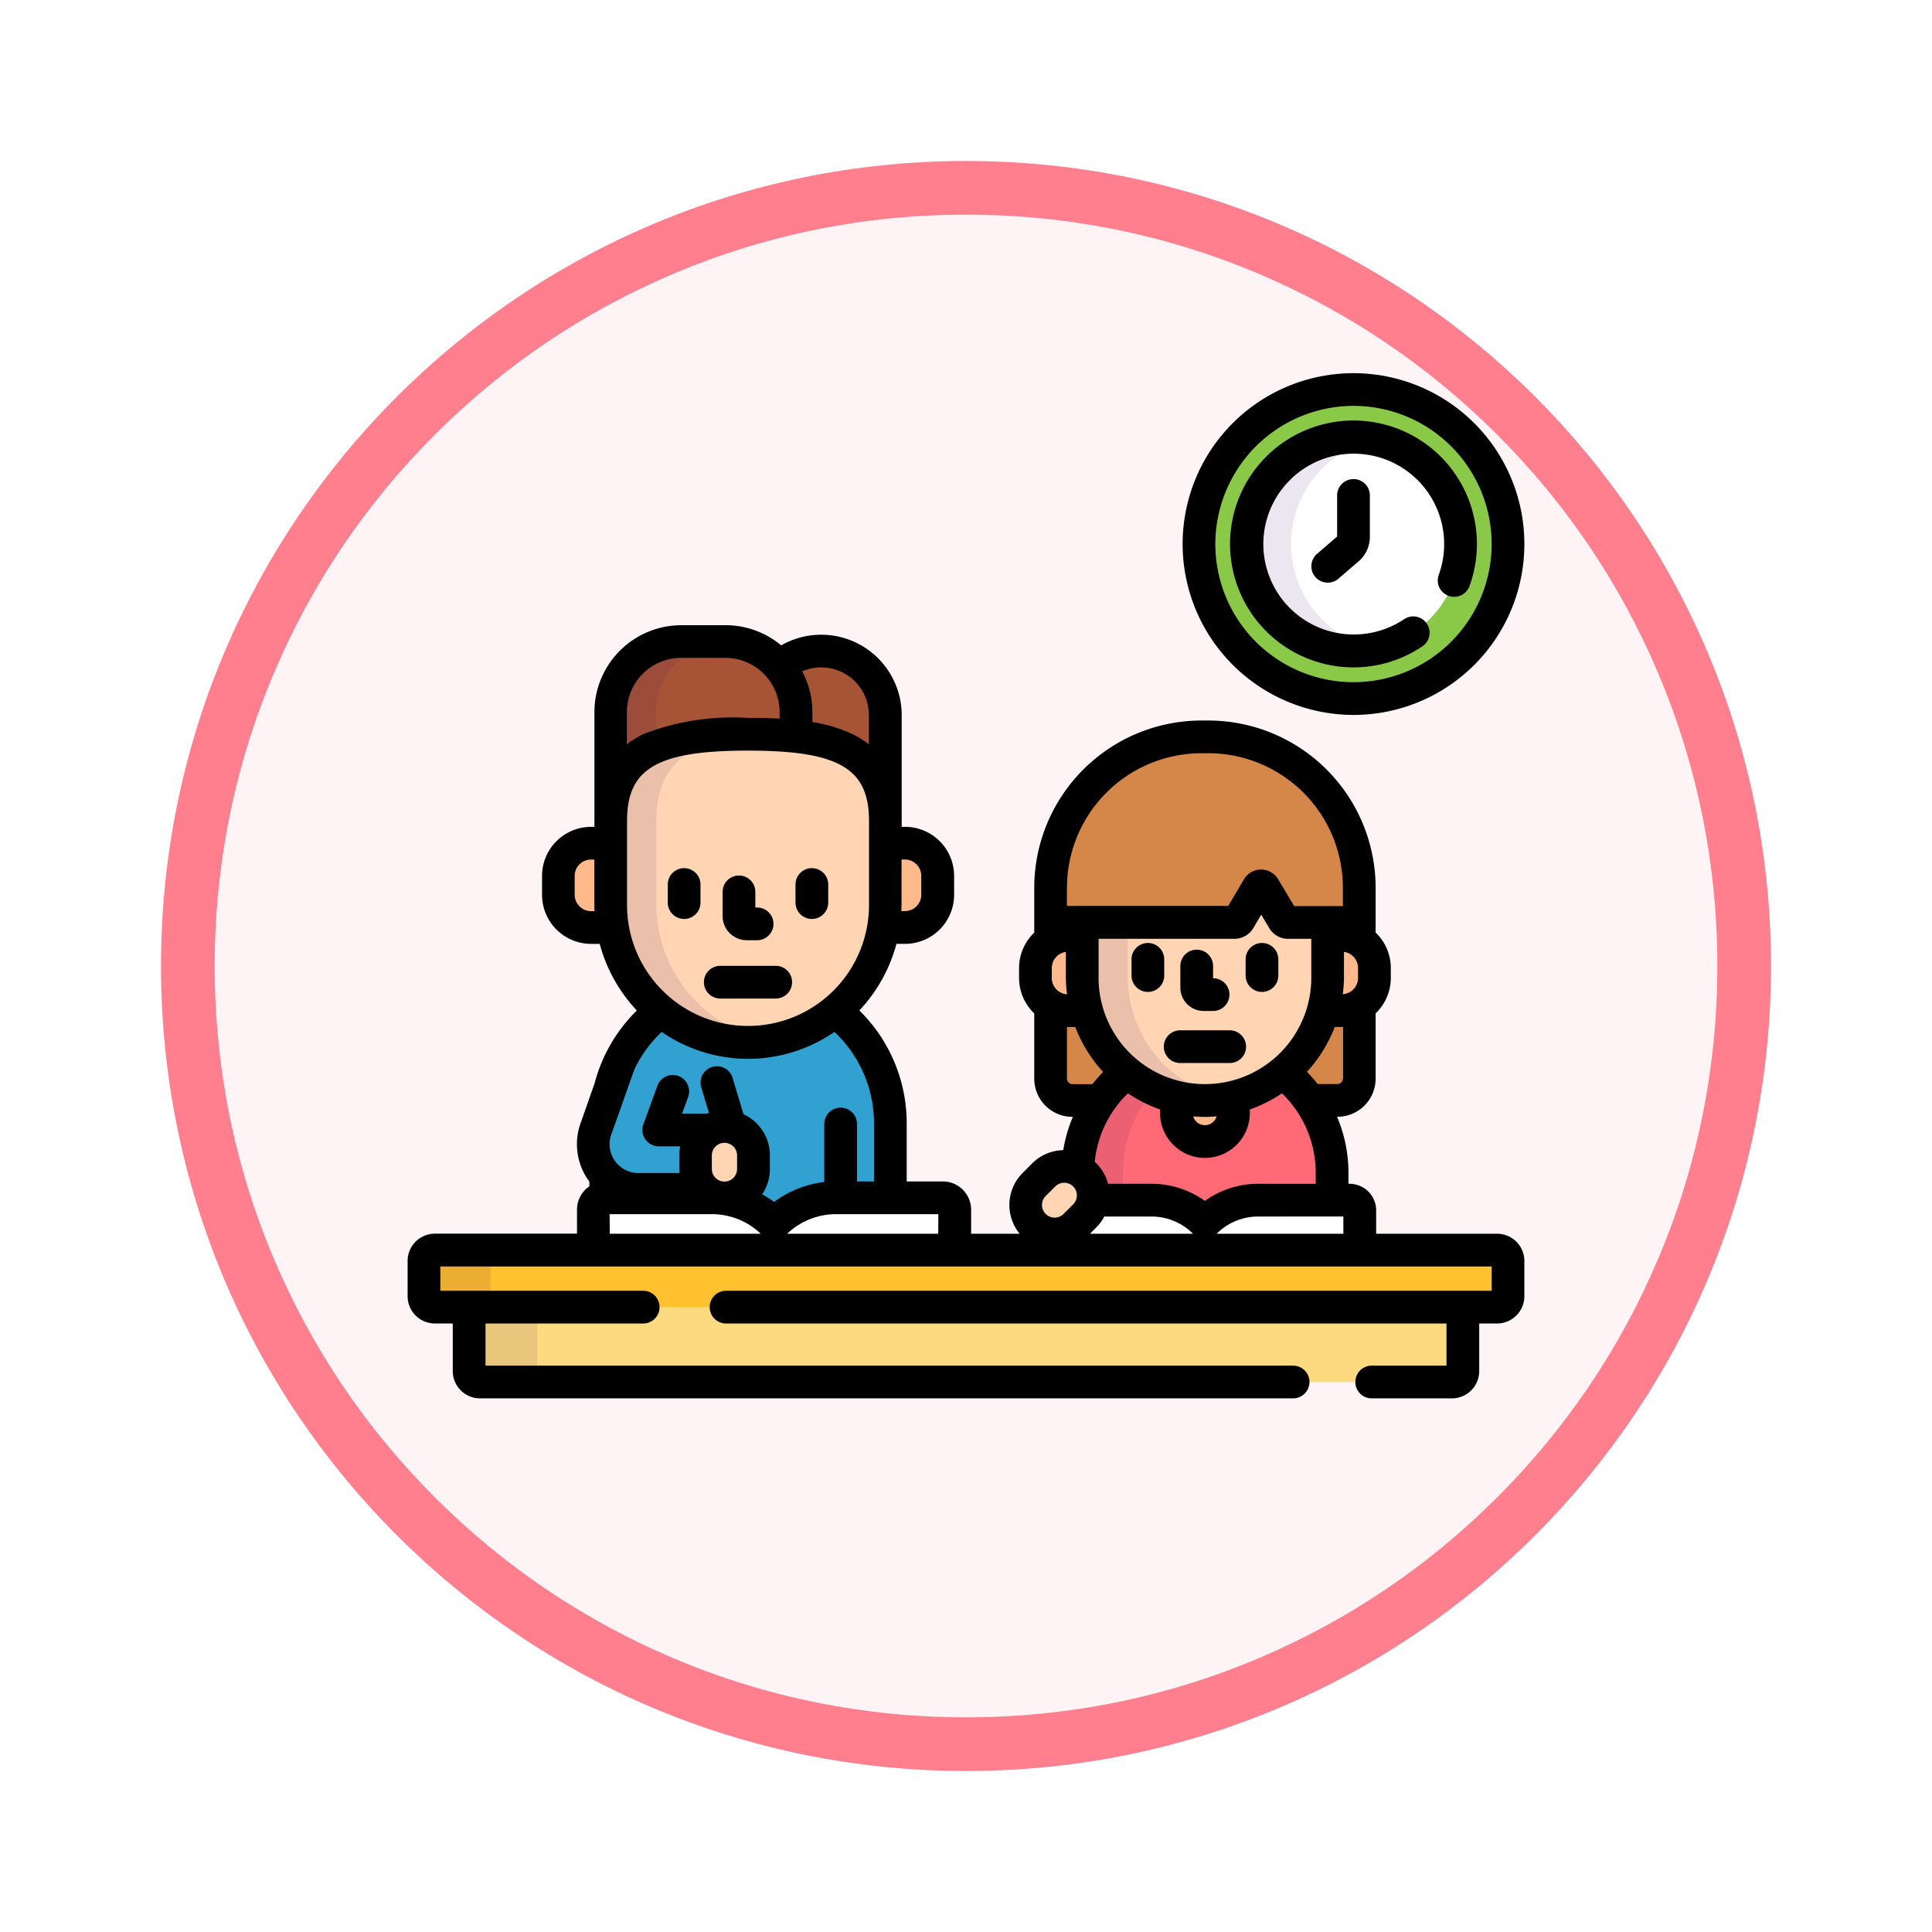 <svg xmlns="http://www.w3.org/2000/svg" xmlns:xlink="http://www.w3.org/1999/xlink" width="108" height="108" viewBox="0 0 108 108">
  <defs>
    <filter id="Trazado_982547" x="0" y="0" width="108" height="108" filterUnits="userSpaceOnUse">
      <feOffset dy="3" input="SourceAlpha"/>
      <feGaussianBlur stdDeviation="3" result="blur"/>
      <feFlood flood-opacity="0.161"/>
      <feComposite operator="in" in2="blur"/>
      <feComposite in="SourceGraphic"/>
    </filter>
  </defs>
  <g id="Grupo_1159944" data-name="Grupo 1159944" transform="translate(-903 -407)">
    <g id="Grupo_1149837" data-name="Grupo 1149837" transform="translate(0 -4452)">
      <g id="Grupo_1149675" data-name="Grupo 1149675" transform="translate(157 -2821)">
        <g id="Grupo_1148534" data-name="Grupo 1148534" transform="translate(156 4253)">
          <g id="Grupo_1147066" data-name="Grupo 1147066" transform="translate(-26 -556)">
            <g transform="matrix(1, 0, 0, 1, 616, 3983)" filter="url(#Trazado_982547)">
              <g id="Trazado_982547-2" data-name="Trazado 982547" transform="translate(9 6)" fill="#fef4f5">
                <path d="M 45 88.5 C 39.127 88.5 33.43 87.35 28.068 85.082 C 22.889 82.891 18.236 79.755 14.241 75.759 C 10.245 71.764 7.109 67.111 4.918 61.932 C 2.65 56.57 1.5 50.873 1.5 45 C 1.5 39.127 2.65 33.43 4.918 28.068 C 7.109 22.889 10.245 18.236 14.241 14.241 C 18.236 10.245 22.889 7.109 28.068 4.918 C 33.43 2.65 39.127 1.5 45 1.5 C 50.873 1.5 56.57 2.65 61.932 4.918 C 67.111 7.109 71.764 10.245 75.759 14.241 C 79.755 18.236 82.891 22.889 85.082 28.068 C 87.35 33.43 88.5 39.127 88.5 45 C 88.5 50.873 87.35 56.57 85.082 61.932 C 82.891 67.111 79.755 71.764 75.759 75.759 C 71.764 79.755 67.111 82.891 61.932 85.082 C 56.57 87.35 50.873 88.5 45 88.5 Z" stroke="none"/>
                <path d="M 45 3 C 39.329 3 33.829 4.11 28.653 6.299 C 23.652 8.415 19.16 11.443 15.302 15.302 C 11.443 19.16 8.415 23.652 6.299 28.653 C 4.11 33.829 3 39.329 3 45 C 3 50.671 4.11 56.171 6.299 61.347 C 8.415 66.348 11.443 70.84 15.302 74.698 C 19.16 78.557 23.652 81.585 28.653 83.701 C 33.829 85.89 39.329 87 45 87 C 50.671 87 56.171 85.89 61.347 83.701 C 66.348 81.585 70.84 78.557 74.698 74.698 C 78.557 70.84 81.585 66.348 83.701 61.347 C 85.89 56.171 87 50.671 87 45 C 87 39.329 85.89 33.829 83.701 28.653 C 81.585 23.652 78.557 19.16 74.698 15.302 C 70.84 11.443 66.348 8.415 61.347 6.299 C 56.171 4.11 50.671 3 45 3 M 45 0 C 69.853 0 90 20.147 90 45 C 90 69.853 69.853 90 45 90 C 20.147 90 0 69.853 0 45 C 0 20.147 20.147 0 45 0 Z" stroke="none" fill="#ff7f8f"/>
              </g>
            </g>
          </g>
        </g>
      </g>
    </g>
    <g id="estudiando" transform="translate(925.786 406.877)">
      <g id="Grupo_1159933" data-name="Grupo 1159933" transform="translate(35.943 56.33)">
        <path id="Trazado_996742" data-name="Trazado 996742" d="M296.819,311.167h-1.055a1.812,1.812,0,0,1-.981-.289v4.09A1.223,1.223,0,0,0,296,316.188h1.571a7.172,7.172,0,0,1,1.487-1.571A6.954,6.954,0,0,1,296.819,311.167Z" transform="translate(-294.783 -310.878)" fill="#d48748"/>
        <path id="Trazado_996743" data-name="Trazado 996743" d="M404.518,311.167h-1.055a6.953,6.953,0,0,1-2.242,3.449,7.178,7.178,0,0,1,1.487,1.571h1.571a1.223,1.223,0,0,0,1.219-1.219v-4.09A1.812,1.812,0,0,1,404.518,311.167Z" transform="translate(-388.243 -310.878)" fill="#d48748"/>
      </g>
      <path id="Trazado_996744" data-name="Trazado 996744" d="M28.227,449.189a.607.607,0,0,0-.019.144v3.432a.61.61,0,0,0,.61.61h54.33a.61.61,0,0,0,.61-.61v-3.432a.6.6,0,0,0-.019-.144Z" transform="translate(-24.769 -375.995)" fill="#fcdb80"/>
      <g id="Grupo_1159934" data-name="Grupo 1159934" transform="translate(3.439 73.194)" opacity="0.1">
        <path id="Trazado_996745" data-name="Trazado 996745" d="M32.013,452.765v-3.432a.6.6,0,0,1,.019-.144H28.227a.607.607,0,0,0-.019.144v3.432a.61.61,0,0,0,.61.61h3.805A.61.61,0,0,1,32.013,452.765Z" transform="translate(-28.208 -449.189)" fill="#37005e"/>
      </g>
      <circle id="Elipse_11722" data-name="Elipse 11722" cx="8.638" cy="8.638" r="8.638" transform="translate(44.238 21.898)" fill="#89c947"/>
      <circle id="Elipse_11723" data-name="Elipse 11723" cx="5.981" cy="5.981" r="5.981" transform="translate(46.895 24.555)" fill="#fff"/>
      <g id="Grupo_1159935" data-name="Grupo 1159935" transform="translate(46.895 24.555)" opacity="0.1">
        <path id="Trazado_996746" data-name="Trazado 996746" d="M387.1,56.261a5.982,5.982,0,0,1,4.737-5.85,5.98,5.98,0,1,0,0,11.7A5.982,5.982,0,0,1,387.1,56.261Z" transform="translate(-384.61 -50.281)" fill="#37005e"/>
      </g>
      <path id="Trazado_996747" data-name="Trazado 996747" d="M104.869,144.545a3.573,3.573,0,0,0-2.334.864,3.934,3.934,0,0,0-3.009-1.4H97.046a3.943,3.943,0,0,0-3.943,3.943v6.075c0-4.291,3.437-4.836,7.677-4.836s7.677.545,7.677,4.836v-5.9A3.588,3.588,0,0,0,104.869,144.545Z" transform="translate(-81.751 -108.03)" fill="#a75436"/>
      <g id="Grupo_1159936" data-name="Grupo 1159936" transform="translate(11.352 35.984)" opacity="0.1">
        <path id="Trazado_996748" data-name="Trazado 996748" d="M95.651,149.873v-1.915a3.943,3.943,0,0,1,3.909-3.942H97.046a3.943,3.943,0,0,0-3.943,3.943v6.075A4,4,0,0,1,95.651,149.873Z" transform="translate(-93.103 -144.014)" fill="#37005e"/>
      </g>
      <path id="Trazado_996749" data-name="Trazado 996749" d="M98.671,313.378a7.605,7.605,0,0,1-9.737,0,7.971,7.971,0,0,0-2.9,4.568l-.7,1.935a2.59,2.59,0,0,0,.27,2.4,2.445,2.445,0,0,0,.245.3v1.245H91.8a4.85,4.85,0,0,1,3.455,1.447,4.85,4.85,0,0,1,3.455-1.447h3.046v-4.162A7.944,7.944,0,0,0,98.671,313.378Z" transform="translate(-74.774 -256.744)" fill="#30a1d0"/>
      <g id="Grupo_1159937" data-name="Grupo 1159937" transform="translate(8.423 47.255)">
        <path id="Trazado_996750" data-name="Trazado 996750" d="M72.013,239.828v-3.372h-1.1a1.834,1.834,0,0,0-1.829,1.829v1.056a1.834,1.834,0,0,0,1.829,1.829H72.13A7.919,7.919,0,0,1,72.013,239.828Z" transform="translate(-69.085 -236.456)" fill="#ffb98a"/>
        <path id="Trazado_996751" data-name="Trazado 996751" d="M219.286,236.456h-1.1v3.372a7.9,7.9,0,0,1-.116,1.342h1.216a1.834,1.834,0,0,0,1.829-1.829v-1.056A1.834,1.834,0,0,0,219.286,236.456Z" transform="translate(-199.904 -236.456)" fill="#ffb98a"/>
      </g>
      <path id="Trazado_996752" data-name="Trazado 996752" d="M108.456,195.981a7.724,7.724,0,0,1-7.677,7.77h0a7.724,7.724,0,0,1-7.677-7.77v-4.625c0-4.291,3.437-4.836,7.677-4.836h0c4.24,0,7.677.545,7.677,4.836Z" transform="translate(-81.75 -145.353)" fill="#ffd5b3"/>
      <g id="Grupo_1159938" data-name="Grupo 1159938" transform="translate(11.352 41.167)" opacity="0.1">
        <path id="Trazado_996753" data-name="Trazado 996753" d="M95.65,195.981v-4.625c0-3.852,2.77-4.684,6.4-4.815-.415-.015-.84-.021-1.274-.021-4.24,0-7.677.545-7.677,4.836v4.625a7.724,7.724,0,0,0,7.677,7.77,7.619,7.619,0,0,0,1.274-.109A7.744,7.744,0,0,1,95.65,195.981Z" transform="translate(-93.102 -186.52)" fill="#37005e"/>
      </g>
      <path id="Trazado_996754" data-name="Trazado 996754" d="M307.677,347.271a1.617,1.617,0,0,1,.451,1.413h3.3a4.157,4.157,0,0,1,2.962,1.24,4.157,4.157,0,0,1,2.962-1.24H321.5v-1.53a7.1,7.1,0,0,0-2.758-5.615,6.795,6.795,0,0,1-8.7,0,7.1,7.1,0,0,0-2.753,5.447A1.619,1.619,0,0,1,307.677,347.271Z" transform="translate(-269.823 -281.47)" fill="#ff6a76"/>
      <g id="Grupo_1159939" data-name="Grupo 1159939" transform="translate(37.468 60.068)" opacity="0.1">
        <path id="Trazado_996755" data-name="Trazado 996755" d="M307.678,347.271a1.617,1.617,0,0,1,.451,1.413h1.688v-1.53a7.072,7.072,0,0,1,1.747-4.659,6.847,6.847,0,0,1-1.52-.956,7.1,7.1,0,0,0-2.753,5.447A1.621,1.621,0,0,1,307.678,347.271Z" transform="translate(-307.292 -341.538)" fill="#37005e"/>
      </g>
      <g id="Grupo_1159940" data-name="Grupo 1159940" transform="translate(35.095 52.407)">
        <path id="Trazado_996756" data-name="Trazado 996756" d="M354.06,353.081a6.791,6.791,0,0,1-1.595-.191v.888a1.595,1.595,0,0,0,3.19,0v-.888A6.785,6.785,0,0,1,354.06,353.081Z" transform="translate(-344.584 -343.845)" fill="#ffb98a"/>
        <path id="Trazado_996757" data-name="Trazado 996757" d="M290.447,281V278.71h-.787a1.834,1.834,0,0,0-1.829,1.829v.554a1.834,1.834,0,0,0,1.829,1.829h1.055A7.011,7.011,0,0,1,290.447,281Z" transform="translate(-287.831 -278.71)" fill="#ffb98a"/>
        <path id="Trazado_996758" data-name="Trazado 996758" d="M420.662,278.71h-.787V281a7.018,7.018,0,0,1-.267,1.918h1.055a1.834,1.834,0,0,0,1.829-1.829v-.554A1.834,1.834,0,0,0,420.662,278.71Z" transform="translate(-403.54 -278.71)" fill="#ffb98a"/>
      </g>
      <path id="Trazado_996759" data-name="Trazado 996759" d="M320.785,258.149a.291.291,0,0,1-.25-.141l-1.079-1.8a.194.194,0,0,0-.333,0l-1.062,1.8a.291.291,0,0,1-.25.143h-8.522v3.013a6.86,6.86,0,1,0,13.718,0v-3.013Z" transform="translate(-271.578 -206.461)" fill="#ffd5b3"/>
      <g id="Grupo_1159941" data-name="Grupo 1159941" transform="translate(37.711 51.688)" opacity="0.1">
        <path id="Trazado_996760" data-name="Trazado 996760" d="M311.837,275.823V272.81h-2.548v3.013a6.9,6.9,0,0,0,6.859,6.942,6.813,6.813,0,0,0,1.274-.121A6.921,6.921,0,0,1,311.837,275.823Z" transform="translate(-309.289 -272.81)" fill="#37005e"/>
      </g>
      <path id="Trazado_996761" data-name="Trazado 996761" d="M308.048,198.109a.291.291,0,0,1-.25-.141l-1.079-1.8a.194.194,0,0,0-.333,0l-1.062,1.8a.291.291,0,0,1-.25.143h-10a.291.291,0,0,1-.291-.291V196.17a8.443,8.443,0,0,1,8.434-8.434h.388a8.443,8.443,0,0,1,8.434,8.434v1.648a.291.291,0,0,1-.291.291h-3.7Z" transform="translate(-258.84 -146.421)" fill="#d48748"/>
      <path id="Trazado_996762" data-name="Trazado 996762" d="M311.289,400.143h-5.126a4.157,4.157,0,0,0-2.962,1.24,4.156,4.156,0,0,0-2.961-1.24h-3.3a1.611,1.611,0,0,1-.451.878l-.535.535a1.616,1.616,0,0,1-1.406.452v.926h17.314v-2.221A.57.57,0,0,0,311.289,400.143Z" transform="translate(-258.631 -332.929)" fill="#fff"/>
      <path id="Trazado_996763" data-name="Trazado 996763" d="M68.1,425.611a.611.611,0,0,1-.61.61H8.11a.611.611,0,0,1-.61-.61v-1.97a.611.611,0,0,1,.61-.61H67.489a.611.611,0,0,1,.61.61Z" transform="translate(-6.586 -353.027)" fill="#ffc12e"/>
      <g id="Grupo_1159942" data-name="Grupo 1159942" transform="translate(16.097 63.094)">
        <path id="Trazado_996764" data-name="Trazado 996764" d="M135.263,368.731a1.62,1.62,0,0,1-1.62,1.62h0a1.62,1.62,0,0,1-1.62-1.62v-.756a1.62,1.62,0,0,1,1.62-1.62h0a1.62,1.62,0,0,1,1.62,1.62Z" transform="translate(-132.023 -366.355)" fill="#ffd5b3"/>
        <path id="Trazado_996765" data-name="Trazado 996765" d="M286.159,387.965a1.62,1.62,0,0,1-2.291,0h0a1.62,1.62,0,0,1,0-2.291l.535-.535a1.62,1.62,0,0,1,2.291,0h0a1.62,1.62,0,0,1,0,2.291Z" transform="translate(-264.937 -382.432)" fill="#ffd5b3"/>
      </g>
      <path id="Trazado_996766" data-name="Trazado 996766" d="M105.356,401.977v-2.259a.664.664,0,0,0-.664-.664h-5.98a4.849,4.849,0,0,0-3.455,1.447,4.85,4.85,0,0,0-3.455-1.447h-5.98a.665.665,0,0,0-.665.664v2.259Z" transform="translate(-74.773 -331.972)" fill="#fff"/>
      <g id="Grupo_1159943" data-name="Grupo 1159943" transform="translate(0.914 70.004)" opacity="0.1">
        <path id="Trazado_996767" data-name="Trazado 996767" d="M11.219,425.611v-1.97a.611.611,0,0,1,.61-.61H8.11a.611.611,0,0,0-.61.61v1.97a.611.611,0,0,0,.61.61h3.719A.611.611,0,0,1,11.219,425.611Z" transform="translate(-7.5 -423.031)" fill="#37005e"/>
      </g>
      <path id="Trazado_996768" data-name="Trazado 996768" d="M364.864,40.088a9.552,9.552,0,1,0-9.552-9.552A9.563,9.563,0,0,0,364.864,40.088Zm0-17.276a7.723,7.723,0,1,1-7.723,7.723A7.732,7.732,0,0,1,364.864,22.812Z" transform="translate(-311.989 0)"/>
      <path id="Trazado_996769" data-name="Trazado 996769" d="M384,56.57a6.862,6.862,0,0,0,3.855-1.177.914.914,0,1,0-1.024-1.516A5.054,5.054,0,1,1,388.77,51.4a.914.914,0,0,0,1.72.622A6.9,6.9,0,1,0,384,56.57Z" transform="translate(-331.129 -19.14)"/>
      <path id="Trazado_996770" data-name="Trazado 996770" d="M415.788,70.215v2.327l-1.122.967A.914.914,0,0,0,415.86,74.9l1.162-1a1.808,1.808,0,0,0,.595-1.3V70.215a.915.915,0,0,0-1.829,0Z" transform="translate(-363.827 -42.427)"/>
      <path id="Trazado_996771" data-name="Trazado 996771" d="M145.73,254.913h.588a.914.914,0,0,0,0-1.829h-.1v-.874a.914.914,0,0,0-1.829,0v1.353A1.349,1.349,0,0,0,145.73,254.913Z" transform="translate(-126.78 -202.231)"/>
      <path id="Trazado_996772" data-name="Trazado 996772" d="M120.2,250.727a.914.914,0,0,0,.914-.914V248.8a.914.914,0,0,0-1.829,0v1.016A.914.914,0,0,0,120.2,250.727Z" transform="translate(-104.742 -199.233)"/>
      <path id="Trazado_996773" data-name="Trazado 996773" d="M178.757,250.727a.914.914,0,0,0,.914-.914V248.8a.914.914,0,0,0-1.829,0v1.016A.914.914,0,0,0,178.757,250.727Z" transform="translate(-156.159 -199.233)"/>
      <path id="Trazado_996774" data-name="Trazado 996774" d="M136.765,294.526h3.1a.914.914,0,1,0,0-1.829h-3.1a.914.914,0,1,0,0,1.829Z" transform="translate(-119.287 -238.584)"/>
      <path id="Trazado_996775" data-name="Trazado 996775" d="M355.609,288.7h.526a.914.914,0,0,0,0-1.829v-.683a.914.914,0,0,0-1.829,0v1.209A1.3,1.3,0,0,0,355.609,288.7Z" transform="translate(-311.109 -232.064)"/>
      <path id="Trazado_996776" data-name="Trazado 996776" d="M332.8,284.957a.915.915,0,0,0,.914-.914v-.908a.914.914,0,0,0-1.829,0v.908A.915.915,0,0,0,332.8,284.957Z" transform="translate(-291.418 -229.385)"/>
      <path id="Trazado_996777" data-name="Trazado 996777" d="M385.118,284.957a.915.915,0,0,0,.914-.914v-.908a.914.914,0,0,0-1.829,0v.908A.915.915,0,0,0,385.118,284.957Z" transform="translate(-337.358 -229.385)"/>
      <path id="Trazado_996778" data-name="Trazado 996778" d="M347.6,324.091h2.77a.914.914,0,1,0,0-1.829H347.6a.914.914,0,1,0,0,1.829Z" transform="translate(-304.414 -264.544)"/>
      <path id="Trazado_996779" data-name="Trazado 996779" d="M60.9,170.533H54.142v-1.307a1.486,1.486,0,0,0-1.484-1.484h-.065v-.616a7.97,7.97,0,0,0-.637-3.13h.023a2.136,2.136,0,0,0,2.134-2.134v-3.649a2.735,2.735,0,0,0,.848-1.98v-.554a2.735,2.735,0,0,0-.848-1.98V153c0-.033,0-.066,0-.1s0-.04,0-.06v-1.648a9.359,9.359,0,0,0-9.348-9.348h-.388a9.359,9.359,0,0,0-9.348,9.348v1.648c0,.021,0,.041,0,.062s0,.064,0,.1v.7a2.735,2.735,0,0,0-.848,1.98v.554a2.735,2.735,0,0,0,.848,1.98v3.649A2.136,2.136,0,0,0,37.162,164h.026a7.952,7.952,0,0,0-.538,1.861,2.516,2.516,0,0,0-1.735.739l-.534.535a2.534,2.534,0,0,0-.166,3.4H31.5v-1.345a1.581,1.581,0,0,0-1.579-1.579H27.9v-3.247a8.838,8.838,0,0,0-2.648-6.312,8.706,8.706,0,0,0,2.074-3.723h.481a2.746,2.746,0,0,0,2.743-2.743v-1.056a2.746,2.746,0,0,0-2.743-2.743H27.62v-6.237a4.5,4.5,0,0,0-6.738-3.906,4.836,4.836,0,0,0-3.108-1.128H15.3a4.863,4.863,0,0,0-4.858,4.858v6.414h-.185a2.746,2.746,0,0,0-2.743,2.743v1.056a2.746,2.746,0,0,0,2.743,2.743h.481a8.706,8.706,0,0,0,2.075,3.724,8.873,8.873,0,0,0-2.361,4.07L9.7,164.269a3.492,3.492,0,0,0,.381,3.24c.025.036.053.071.079.106v.269a1.578,1.578,0,0,0-.691,1.3v1.345H1.524A1.526,1.526,0,0,0,0,172.057v1.97a1.526,1.526,0,0,0,1.524,1.524h1v2.662a1.526,1.526,0,0,0,1.524,1.524H49.5a.914.914,0,1,0,0-1.829H4.354v-2.357h8.815a.914.914,0,0,0,0-1.829H1.829v-1.36H60.6v1.36H17.8a.914.914,0,1,0,0,1.829H58.074v2.357H53.893a.914.914,0,0,0,0,1.829h4.486a1.526,1.526,0,0,0,1.524-1.524v-2.662h1a1.526,1.526,0,0,0,1.524-1.524v-1.97A1.526,1.526,0,0,0,60.9,170.533Zm-8.591-.962v.962H45.228a3.263,3.263,0,0,1,2.3-.962Zm-4.781-1.829a5.107,5.107,0,0,0-2.962.956,5.106,5.106,0,0,0-2.962-.956H39.155A2.515,2.515,0,0,0,38.5,166.6c-.029-.029-.06-.054-.09-.082a6.173,6.173,0,0,1,1.857-3.833,7.716,7.716,0,0,0,1.795.9v.2a2.509,2.509,0,0,0,5.019,0v-.2a7.721,7.721,0,0,0,1.794-.9,6.169,6.169,0,0,1,1.889,4.444v.616ZM36.009,156.234v-.554a.915.915,0,0,1,.787-.9v1.369a7.967,7.967,0,0,0,.065,1A.915.915,0,0,1,36.009,156.234Zm2.616-2.188h7.607a1.21,1.21,0,0,0,1.038-.592l.447-.755.456.761a1.211,1.211,0,0,0,1.034.587h1.308v2.1a5.945,5.945,0,1,1-11.889,0v-2.1Zm13.718,2.1v-1.369a.915.915,0,0,1,.787.9v.554a.915.915,0,0,1-.853.911A7.947,7.947,0,0,0,52.344,156.144Zm-7.12,7.827a.68.68,0,0,1-1.307,0c.216.018.433.03.653.03S45.008,163.989,45.224,163.971Zm7.06-2.108a.309.309,0,0,1-.3.3h-1.11a8.114,8.114,0,0,0-.6-.683,7.884,7.884,0,0,0,1.554-2.508h.4l.067,0v2.888ZM36.857,151.193a7.528,7.528,0,0,1,7.519-7.52h.388a7.528,7.528,0,0,1,7.519,7.52v1.024H49.561l-.9-1.5a1.108,1.108,0,0,0-1.906,0l-.881,1.491h-9.02v-1.024Zm.3,10.976a.309.309,0,0,1-.3-.3v-2.888l.067,0h.4a7.882,7.882,0,0,0,1.555,2.508,8.1,8.1,0,0,0-.6.683Zm-1.487,6.257.534-.535a.705.705,0,0,1,1,1l-.535.535a.705.705,0,1,1-1-1Zm2.825,1.756a2.525,2.525,0,0,0,.45-.61h2.658a3.263,3.263,0,0,1,2.3.962H38.149Zm-8.832.352H21.217a3.961,3.961,0,0,1,2.721-1.095h5.73Zm-11.951-5.082a.706.706,0,0,1,.705.705v.756a.705.705,0,1,1-1.411,0v-.756A.706.706,0,0,1,17.717,165.452Zm-6.42,3.987h5.73a3.961,3.961,0,0,1,2.721,1.095H11.3Zm16.508-19.825a.916.916,0,0,1,.914.914v1.056a.916.916,0,0,1-.914.914h-.2c.007-.142.011-.284.011-.427v-2.457Zm-2.014-8.066v1.626a5.2,5.2,0,0,0-.936-.577,8.247,8.247,0,0,0-2.224-.667v-.558a4.827,4.827,0,0,0-.569-2.278,2.668,2.668,0,0,1,3.728,2.454Zm-10.5-3.205h2.479a3.032,3.032,0,0,1,3.029,3.029v.366c-.588-.031-1.184-.041-1.774-.041a13.822,13.822,0,0,0-5.827.9,5.2,5.2,0,0,0-.936.577v-1.8A3.032,3.032,0,0,1,15.3,138.342ZM10.253,152.5a.916.916,0,0,1-.914-.914v-1.056a.916.916,0,0,1,.914-.914h.185v2.457c0,.143,0,.286.011.427Zm2.014-5.052c0-2.932,1.706-3.921,6.762-3.921s6.762.989,6.762,3.921v4.625a6.763,6.763,0,1,1-13.525,0S12.266,147.446,12.266,147.446Zm-.848,17.448,1.256-3.552a7.088,7.088,0,0,1,1.526-2.093,8.5,8.5,0,0,0,9.658,0,7.015,7.015,0,0,1,2.212,5.113v3.247h-.951V164.4a.914.914,0,0,0-1.829,0v3.243a5.821,5.821,0,0,0-2.807,1.114,5.8,5.8,0,0,0-.668-.429,2.52,2.52,0,0,0,.436-1.42v-.756a2.536,2.536,0,0,0-1.477-2.3l-.608-2.029a.914.914,0,0,0-1.752.525l.428,1.428c-.037.014-.075.025-.111.041H15.343l.338-.93a.914.914,0,0,0-1.719-.625l-.784,2.157a.914.914,0,0,0,.859,1.227h1.2a2.535,2.535,0,0,0-.051.506v.756c0,.078,0,.155.012.231h-2.2a1.614,1.614,0,0,1-1.576-2.251Z" transform="translate(0 -101.444)"/>
    </g>
  </g>
</svg>
